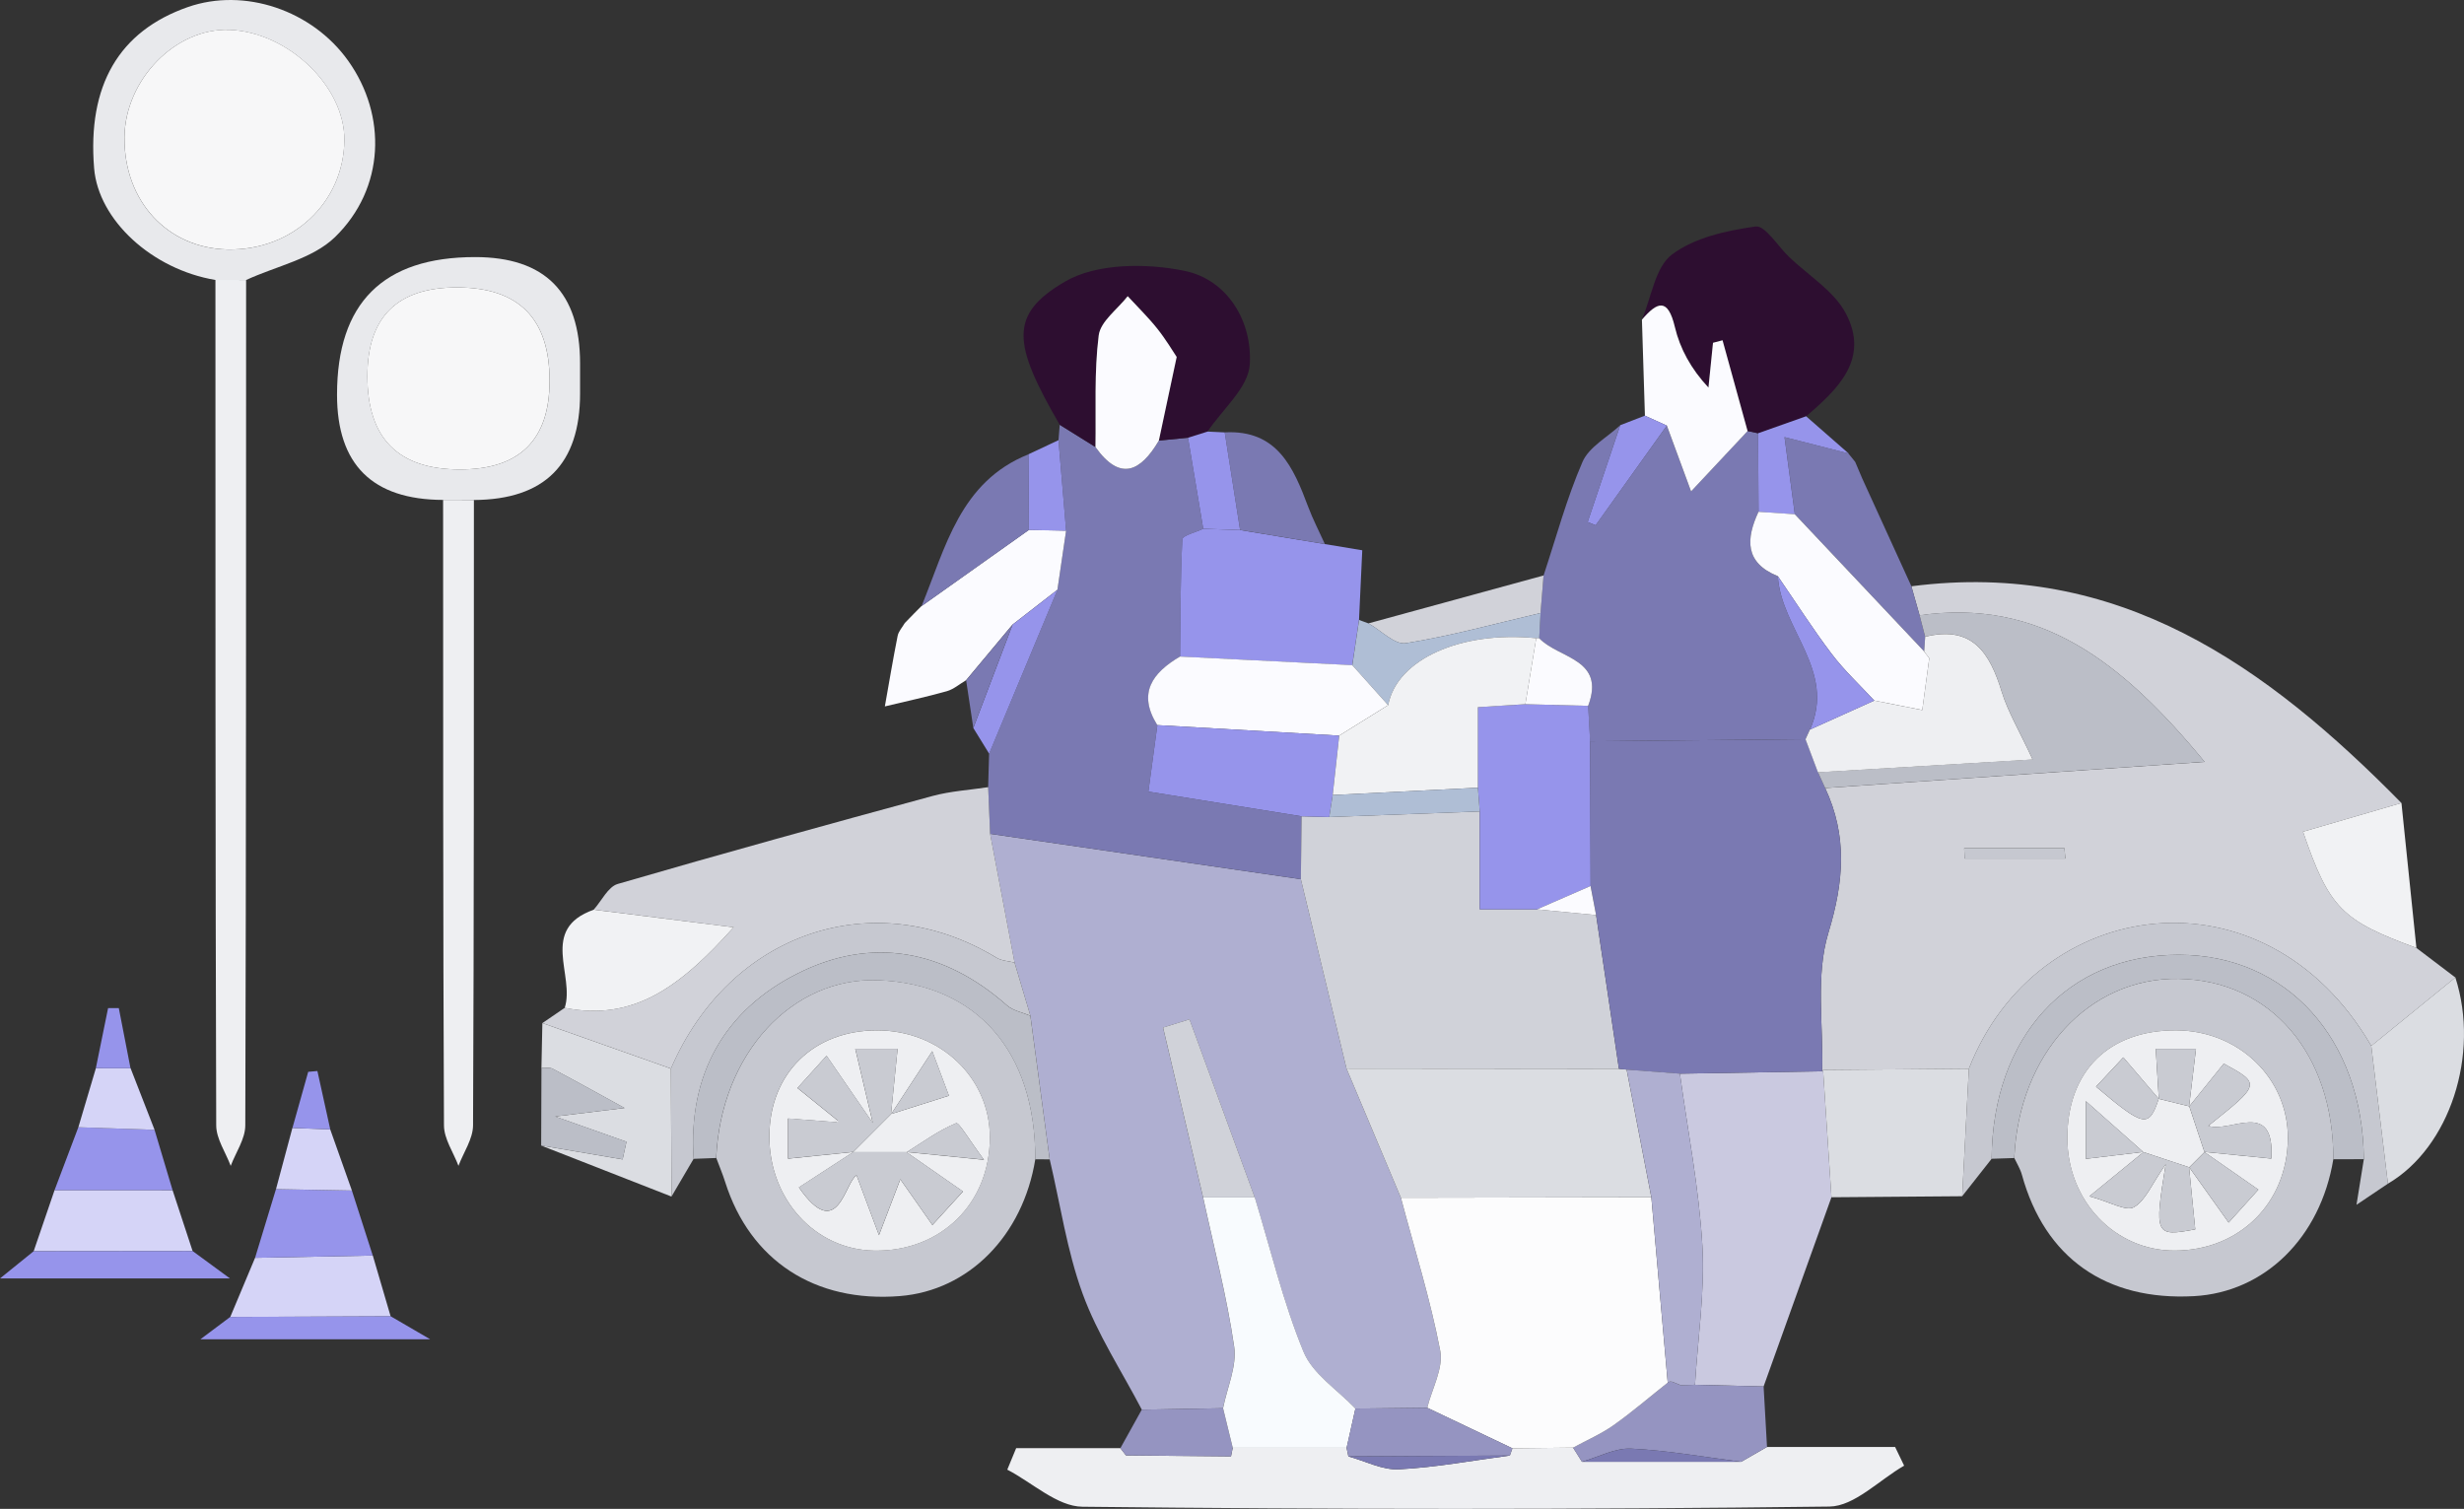 <?xml version="1.0" encoding="UTF-8"?>
<svg id="Calque_2" data-name="Calque 2" xmlns="http://www.w3.org/2000/svg" viewBox="0 0 600 367.41">
  <rect x="0" y="0" width="600" height="367.41" fill="#333333" stroke="none"/>
  <defs>
    <style>
      .cls-1 {
        fill: #2c85f4;
      }

      .cls-1, .cls-2, .cls-3, .cls-4, .cls-5, .cls-6, .cls-7, .cls-8, .cls-9, .cls-10, .cls-11, .cls-12, .cls-13, .cls-14, .cls-15, .cls-16, .cls-17, .cls-18, .cls-19, .cls-20, .cls-21, .cls-22, .cls-23, .cls-24, .cls-25 {
        stroke-width: 0px;
      }

      .cls-2 {
        fill: #fbfbff;
      }

      .cls-3 {
        fill: #9694eb;
      }

      .cls-4 {
        fill: #9594c1;
      }

      .cls-5 {
        fill: #f8fbfe;
      }

      .cls-6 {
        fill: #dbdde2;
      }

      .cls-7 {
        fill: #7a79b2;
      }

      .cls-8 {
        fill: #f7f7f8;
      }

      .cls-9 {
        fill: #f1f2f4;
      }

      .cls-10 {
        fill: #e8e9ec;
      }

      .cls-11 {
        fill: #afafd1;
      }

      .cls-12 {
        fill: #073f86;
      }

      .cls-13 {
        fill: #c6c8d0;
      }

      .cls-14 {
        fill: #92c2fd;
      }

      .cls-15 {
        fill: #cac9e0;
      }

      .cls-16 {
        fill: #c9cbd2;
      }

      .cls-17 {
        fill: #eeeff2;
      }

      .cls-18 {
        fill: #d0d2d9;
      }

      .cls-19 {
        fill: #d1d2d9;
      }

      .cls-20 {
        fill: #afbed5;
      }

      .cls-21 {
        fill: #bbbec7;
      }

      .cls-22 {
        fill: #d5d4f7;
      }

      .cls-23 {
        fill: #fcfcfd;
      }

      .cls-24 {
        fill: #2d0e30;
      }

      .cls-25 {
        fill: #4f9cfc;
      }
    </style>
  </defs>
  <g id="conduite">
    <path class="cls-11" d="m278.04,343.25c-4.9-9.38-10.83-18.39-14.42-28.25-3.82-10.48-5.43-21.77-8.01-32.7-1.57-11.65-3.13-23.3-4.7-34.95-1.29-4.32-2.57-8.64-3.86-12.95-1.99-10.45-3.97-20.9-5.96-31.36,25.23,3.68,50.45,7.37,75.68,11.05,3.71,15.37,7.41,30.75,11.12,46.12,4.41,10.48,8.82,20.96,13.23,31.44,3.3,12.39,7.16,24.68,9.57,37.24.82,4.28-2,9.25-3.16,13.91-5.83.06-11.66.13-17.5.19-4.33-4.57-10.41-8.42-12.64-13.85-4.97-12.1-8.02-24.98-11.85-37.54-5.3-14.46-10.6-28.92-15.9-43.38-2.14.66-4.28,1.33-6.43,1.99,3.25,13.8,6.5,27.59,9.75,41.39,2.61,12.09,5.77,24.11,7.55,36.32.69,4.76-1.71,9.97-2.71,14.98-6.59.12-13.18.24-19.78.36Z"/>
    <path class="cls-19" d="m465.43,142.76c50.47-6.53,86.53,19.44,119.34,52.77-7.99,2.33-15.97,4.66-23.97,6.99,6.4,18.64,9.44,21.62,27.61,28.3,3.16,2.4,6.33,4.8,9.49,7.2-6.83,5.55-13.66,11.1-20.48,16.66-25.94-44.54-81.53-36.68-97.99,5.56-11.84.1-23.67.2-35.51.3,0,0-.21.33-.21.32.31-11.31-1.66-23.3,1.52-33.74,3.79-12.48,4.65-23.57-.79-35.23,29.87-2.06,59.74-4.12,92.4-6.37-20.29-24.64-40.19-39.83-69.41-35.69-.67-2.36-1.33-4.71-2-7.07Zm37.5,66.3c-.08-.85-.16-1.7-.23-2.55h-24.41c.04.85.08,1.7.11,2.55h24.53Z"/>
    <path class="cls-7" d="m316.77,214.08c-25.23-3.68-50.45-7.37-75.68-11.05-.16-3.78-.31-7.57-.47-11.35.08-2.73.15-5.45.23-8.18,5.55-13.3,11.09-26.6,16.64-39.9.7-4.79,1.4-9.58,2.11-14.37-.62-7.35-1.24-14.7-1.85-22.05.1-1.25.21-2.49.3-3.74,2.9,1.81,5.8,3.61,8.7,5.42,6.07,8.48,11.01,5.92,15.45-1.57,2.36-.23,4.73-.47,7.09-.7,1.24,7.39,2.47,14.78,3.71,22.17-1.77.85-5.03,1.63-5.08,2.57-.49,9.5-.45,19.03-.56,28.55-6.72,3.95-10.4,8.9-5.53,16.69-.72,5.31-1.43,10.62-2.19,16.19,13.29,2.14,25.3,4.08,37.31,6.02-.06,5.1-.11,10.21-.17,15.31Z"/>
    <path class="cls-7" d="m375.87,140.13c3.07-9.26,5.61-18.75,9.48-27.66,1.57-3.62,6.04-5.99,9.19-8.93-2.65,7.86-5.29,15.72-7.94,23.58l1.93.79c5.78-8.09,11.56-16.18,17.35-24.27,1.87,5.08,3.75,10.16,5.9,16,4.62-4.94,9.19-9.82,13.76-14.69.86.18,1.72.37,2.57.55.04,6.38.07,12.75.1,19.13-3.07,6.61-3.38,12.4,4.7,15.67.77,12.83,14.25,23.01,7.82,37.34-.36.78-.72,1.57-1.08,2.35-17.49.17-34.97.34-52.46.51-.16-2.88-.32-5.76-.48-8.64,4.38-11.52-7.23-11.49-11.92-16.46.11-2.05.22-4.1.33-6.14.25-3.05.49-6.09.74-9.14Z"/>
    <path class="cls-19" d="m240.63,191.68c.16,3.78.31,7.57.47,11.35,1.99,10.45,3.97,20.9,5.96,31.36-1.47-.38-3.13-.42-4.37-1.17-29.84-18.12-64.98-6.25-79.31,26.98-10.43-3.7-20.86-7.39-31.29-11.09,1.81-1.24,3.62-2.47,5.43-3.71,16.79,3.37,28.21-5.18,41.13-19.62-13.1-1.64-23.59-2.96-34.08-4.28,1.93-2.15,3.49-5.57,5.85-6.26,25.47-7.41,51.05-14.47,76.65-21.42,4.4-1.19,9.04-1.46,13.57-2.15Z"/>
    <path class="cls-17" d="m430.28,352.33c10.4,0,20.79,0,31.19,0,.73,1.52,1.47,3.04,2.2,4.56-6.06,3.47-12.09,9.88-18.2,9.96-60.63.75-121.27.72-181.9.04-6.13-.07-12.2-5.88-18.29-9.03.72-1.74,1.44-3.49,2.16-5.23,8.46,0,16.92,0,25.38,0,.45.59.9,1.17,1.36,1.76,8.53.08,17.05.16,25.58.24.14-.7.28-1.39.42-2.09h27.72c.15.7.3,1.4.44,2.1,4.11,1.12,8.27,3.36,12.31,3.14,9.04-.47,18.01-2.16,27.01-3.35.21-.59.41-1.18.62-1.77,4.93-.05,9.85-.11,14.78-.16.72,1.15,1.44,2.3,2.16,3.44,12.93,0,25.86,0,38.79,0,2.09-1.21,4.19-2.41,6.28-3.62Z"/>
    <path class="cls-13" d="m252.1,282.28c-3.01,18.61-16.22,31.97-32.96,33.31-20.7,1.67-36.48-8.64-42.55-27.75-.63-1.99-1.45-3.93-2.18-5.89,1.13-25.27,18.38-44.13,39.58-43.27,23.85.97,38.17,17.35,38.12,43.59Zm-64.76-5.7c-.08,15.44,11.16,27.73,25.56,27.94,16.19.24,28.13-11.48,28.13-27.59,0-14.54-12.11-26.04-27.44-26.05-15.46-.01-26.17,10.47-26.25,25.7Z"/>
    <path class="cls-13" d="m568.18,282.28c-3.15,19.07-16.69,32.38-33.91,33.33-21.47,1.18-36.35-9.32-41.92-29.55-.39-1.42-1.22-2.73-1.85-4.08,1.08-25.34,18.19-43.99,40.02-43.64,22.38.36,37.73,18.27,37.67,43.93Zm-64.76-5.15c.02,15.3,11.6,27.43,26.15,27.39,15.76-.04,27.41-11.59,27.55-27.3.12-14.6-11.94-26.28-27.2-26.34-16.4-.06-26.52,9.96-26.5,26.25Z"/>
    <path class="cls-15" d="m445.97,291.53c-5.5,15.36-11.01,30.71-16.52,46.07-5.57-.14-11.14-.27-16.71-.41.69-11.28,2.43-22.62,1.8-33.83-.8-14.03-3.56-27.95-5.47-41.92,11.55-.19,23.1-.38,34.65-.58,0,0,.21-.33.21-.33.68,10.33,1.36,20.66,2.04,31Z"/>
    <path class="cls-17" d="m59.93,68.18c-.02,68.62.02,137.24-.2,205.87-.01,3.28-2.31,6.56-3.55,9.84-1.23-3.29-3.52-6.57-3.53-9.86-.22-68.62-.18-137.24-.19-205.87,2.49,0,4.98,0,7.48.01Z"/>
    <path class="cls-24" d="m428.12,105.5c-.86-.18-1.72-.37-2.57-.55-2.03-7.37-4.07-14.73-6.1-22.1l-2.32.61c-.37,3.63-.74,7.27-1.11,10.9-4.25-4.54-6.93-9.48-8.18-14.74-1.7-7.16-4.25-6.2-8.03-1.78,2.32-5.44,3.22-12.75,7.31-15.85,5.47-4.14,13.31-5.84,20.37-6.84,2.32-.33,5.41,4.78,8.15,7.41,4.72,4.53,10.94,8.26,13.83,13.75,5.83,11.04-1.87,18.42-9.67,25.06-3.89,1.38-7.79,2.76-11.69,4.14Z"/>
    <path class="cls-10" d="m107.9,121.73q-25.83-.09-25.83-25.61,0-33.52,33.61-33.52,25.57,0,25.57,25.86v7.38q0,25.76-25.84,25.91c-2.5,0-5,0-7.5-.01Zm25.93-29.03q0-22.71-22.55-22.71-21.81,0-21.81,21.61,0,22.71,22.55,22.71,21.81,0,21.81-21.61Z"/>
    <path class="cls-10" d="m59.93,68.18c-2.49,0-4.98-.01-7.48-.01-15.45-2.58-28.49-14.59-29.53-27.19C21.26,20.81,28.95,7.59,45.74,1.72c13.75-4.8,30.26.73,39.06,13.1,9.43,13.25,8.98,31.04-3.22,42.91-5.45,5.3-14.33,7.07-21.65,10.45Zm-29.62-34.63c-.11,15.45,10.47,26.91,25.12,27.2,15.76.32,28.28-11.41,28.42-26.63.12-13.05-13.72-26.33-28.01-26.85-13.13-.48-25.44,12.18-25.54,26.28Z"/>
    <path class="cls-24" d="m289.28,106.58c-2.36.23-4.73.47-7.09.7,1.39-6.55,2.79-13.1,4.34-20.37-.87-1.29-2.6-4.22-4.7-6.86-2.23-2.79-4.81-5.31-7.23-7.94-2.46,3.17-6.62,6.13-7.06,9.56-1.13,8.95-.64,18.11-.79,27.18-2.9-1.81-5.8-3.62-8.7-5.42-11.5-19.81-12.39-26.84,1.23-34.83,7.74-4.54,19.88-4.57,29.21-2.64,10.42,2.16,16.5,12.29,15.84,22.8-.35,5.63-6.66,10.9-10.28,16.33-1.59.5-3.19,1-4.78,1.5Z"/>
    <path class="cls-3" d="m287.35,159.88c.11-9.52.07-19.05.56-28.55.05-.94,3.31-1.72,5.08-2.57,2.99.1,5.98.2,8.97.3,6.88,1.14,13.76,2.28,20.64,3.42,2.94.49,5.88.97,9.12,1.51-.28,6.13-.53,11.55-.79,16.97-.55,3.67-1.1,7.35-1.65,11.02-13.98-.7-27.96-1.4-41.95-2.09Z"/>
    <path class="cls-13" d="m479.43,260.23c16.46-42.24,72.05-50.1,97.99-5.56,1.35,11.18,2.71,22.37,4.06,33.55-1.84,1.24-3.69,2.48-7.66,5.15.9-5.54,1.35-8.33,1.79-11.11-.24-29.28-18.75-49.74-45.03-49.77-27.05-.03-45.38,19.93-45.6,49.67-2.39,3.04-4.79,6.08-7.18,9.12.54-10.35,1.09-20.7,1.63-31.05Z"/>
    <path class="cls-17" d="m107.9,121.73c2.5,0,5,0,7.5.01-.02,50.77.03,101.53-.21,152.3-.02,3.29-2.31,6.56-3.55,9.84-1.23-3.28-3.52-6.56-3.53-9.85-.24-50.77-.19-101.53-.21-152.3Z"/>
    <path class="cls-6" d="m479.43,260.23c-.54,10.35-1.09,20.7-1.63,31.05-10.61.08-21.22.16-31.83.25-.68-10.33-1.36-20.67-2.04-31,11.83-.1,23.67-.2,35.51-.3Z"/>
    <path class="cls-13" d="m163.37,260.2c14.33-33.23,49.47-45.1,79.31-26.98,1.24.75,2.9.8,4.37,1.17,1.29,4.32,2.57,8.64,3.86,12.95-1.92-.82-4.21-1.22-5.69-2.53-15.39-13.58-32.97-16.85-51.02-7.76-17.8,8.97-26.66,24.59-25.29,45.11-1.8,3.06-3.59,6.13-5.39,9.19-.05-10.39-.1-20.78-.14-31.16Z"/>
    <path class="cls-2" d="m259.6,129.23c-.7,4.79-1.4,9.58-2.11,14.37-3.64,2.83-7.29,5.66-10.93,8.48-3.77,4.52-7.54,9.04-11.32,13.56-1.56.91-3.01,2.2-4.69,2.67-4.98,1.4-10.05,2.49-15.08,3.7,1.02-5.72,1.97-11.46,3.11-17.16.22-1.12,1.14-2.1,1.75-3.15.76-.78,1.52-1.56,2.28-2.34,0,0-.07.07-.07.07.63-.63,1.26-1.26,1.89-1.9,0,0-.03.05-.03.05,8.71-6.18,17.43-12.36,26.14-18.55,3.02.06,6.04.12,9.06.18Z"/>
    <path class="cls-21" d="m484.98,282.16c.21-29.73,18.54-49.7,45.6-49.67,26.28.03,44.79,20.49,45.03,49.77-2.48,0-4.95,0-7.43.01.06-25.67-15.29-43.57-37.67-43.93-21.83-.35-38.93,18.3-40.02,43.64-1.84.06-3.67.12-5.51.18Z"/>
    <path class="cls-21" d="m168.9,282.17c-1.37-20.53,7.49-36.14,25.29-45.11,18.05-9.1,35.64-5.82,51.02,7.76,1.48,1.31,3.77,1.71,5.69,2.53,1.57,11.65,3.14,23.3,4.7,34.95-1.17,0-2.34,0-3.51-.01.06-26.24-14.27-42.62-38.12-43.59-21.2-.86-38.45,18-39.58,43.27-1.84.07-3.67.14-5.51.21Z"/>
    <path class="cls-9" d="m144.56,221.51c10.49,1.32,20.98,2.63,34.08,4.28-12.93,14.44-24.34,22.99-41.13,19.62,2.57-7.9-6.27-19.16,7.05-23.89Z"/>
    <path class="cls-9" d="m588.41,230.82c-18.18-6.68-21.21-9.66-27.61-28.3,8-2.33,15.99-4.66,23.97-6.99,1.21,11.76,2.43,23.52,3.64,35.28Z"/>
    <path class="cls-6" d="m581.48,288.22c-1.35-11.18-2.7-22.37-4.06-33.55,6.83-5.55,13.65-11.1,20.48-16.66,6.03,18.78-1.38,41.41-16.42,50.21Z"/>
    <path class="cls-6" d="m163.37,260.2c.05,10.39.09,20.78.14,31.16-10.58-4.14-21.16-8.28-31.74-12.42,6.61,1.13,13.22,2.25,19.84,3.38.31-1.43.63-2.86.94-4.3-5.94-2.1-11.88-4.21-17.36-6.15,5.74-.7,11.32-1.39,16.9-2.07-5.84-3.2-11.65-6.44-17.53-9.56-.73-.39-1.8-.14-2.72-.18.08-3.65.15-7.29.23-10.94,10.43,3.7,20.86,7.39,31.29,11.09Z"/>
    <path class="cls-7" d="m465.43,142.76c.67,2.36,1.33,4.71,2,7.07.45,1.74.9,3.48,1.36,5.23-.08,1.18-.16,2.37-.24,3.55-10.5-11.13-21-22.26-31.49-33.39-.77-5.79-1.55-11.57-2.51-18.78,6.47,1.65,11.03,2.81,15.6,3.97,0,0-.07,0-.07,0,.57.7,1.13,1.39,1.7,2.09,0,0-.05-.08-.05-.08.57,1.34,1.14,2.69,1.71,4.03,4,8.77,8,17.54,12,26.31Z"/>
    <path class="cls-2" d="m399.81,77.85c3.78-4.42,6.33-5.38,8.03,1.78,1.25,5.27,3.93,10.2,8.18,14.74.37-3.63.74-7.27,1.11-10.9l2.32-.61c2.04,7.37,4.07,14.73,6.1,22.1-4.57,4.88-9.14,9.76-13.76,14.69-2.16-5.85-4.03-10.93-5.9-16.01-1.78-.81-3.56-1.62-5.34-2.42-.24-7.79-.49-15.58-.73-23.37Z"/>
    <path class="cls-4" d="m412.74,337.19c5.57.14,11.14.27,16.71.41.28,4.91.56,9.82.83,14.73-2.09,1.21-4.19,2.41-6.28,3.62-8.93-1.14-17.83-2.77-26.79-3.21-3.94-.19-7.99,2.06-12,3.2-.72-1.15-1.44-2.3-2.16-3.44,3.29-1.79,6.78-3.29,9.82-5.44,4.57-3.22,8.82-6.9,13.21-10.38,0,0,.53-.27.53-.27,0,0,.59.06.59.06.69.28,1.39.56,2.09.84,1.14-.04,2.29-.08,3.43-.12Z"/>
    <path class="cls-22" d="m90.78,305.72c1.45,4.93,2.9,9.86,4.34,14.8-13.02.05-26.03.1-39.05.16,2.01-4.8,4.03-9.6,6.04-14.4,9.55-.19,19.11-.37,28.67-.56Z"/>
    <path class="cls-22" d="m42.02,289.8c1.63,4.94,3.25,9.89,4.88,14.83-12.9.01-25.8.03-38.7.04,1.7-4.96,3.39-9.92,5.09-14.88,9.58,0,19.15,0,28.73.01Z"/>
    <path class="cls-3" d="m90.78,305.72c-9.56.19-19.11.37-28.67.56,1.7-5.57,3.4-11.15,5.09-16.72,6.16.11,12.33.22,18.49.34,1.69,5.28,3.39,10.55,5.08,15.83Z"/>
    <path class="cls-7" d="m250.54,129.05c-8.71,6.18-17.43,12.36-26.14,18.55,5.87-14.3,9.35-30.28,26.03-36.97.04,6.14.07,12.29.11,18.43Z"/>
    <path class="cls-7" d="m322.61,132.47c-6.88-1.14-13.76-2.28-20.64-3.42-1.25-7.92-2.49-15.84-3.74-23.77,12.78-.67,16.71,8.5,20.32,18.13,1.16,3.09,2.7,6.04,4.06,9.05Z"/>
    <path class="cls-3" d="m42.02,289.8c-9.58,0-19.15,0-28.73-.01,1.93-5.1,3.86-10.21,5.79-15.31,6.18.21,12.36.42,18.55.63,1.46,4.9,2.93,9.8,4.39,14.69Z"/>
    <path class="cls-19" d="m375.87,140.13c-.25,3.05-.49,6.09-.74,9.14-10.91,2.56-21.75,5.57-32.79,7.35-2.71.44-6.06-3.11-9.11-4.83,14.21-3.89,28.42-7.77,42.64-11.66Z"/>
    <path class="cls-3" d="m8.2,304.67c12.9-.01,25.8-.03,38.7-.04,2.23,1.64,4.46,3.28,9.09,6.67H0c4.04-3.27,6.12-4.95,8.2-6.63Z"/>
    <path class="cls-21" d="m131.85,260.05c.91.05,1.99-.2,2.72.18,5.88,3.12,11.7,6.36,17.53,9.56-5.58.69-11.17,1.37-16.9,2.07,5.48,1.94,11.42,4.05,17.36,6.15-.31,1.43-.63,2.86-.94,4.3-6.61-1.13-13.22-2.26-19.84-3.38.02-6.29.05-12.59.07-18.89Z"/>
    <path class="cls-3" d="m246.57,152.09c3.64-2.83,7.29-5.65,10.93-8.48-5.55,13.3-11.09,26.6-16.64,39.9-1.29-2.08-2.57-4.16-3.85-6.24,3.19-8.39,6.38-16.78,9.56-25.17Z"/>
    <path class="cls-20" d="m333.24,151.79c3.06,1.72,6.41,5.27,9.11,4.83,11.04-1.79,21.88-4.8,32.79-7.35-.11,2.05-.22,4.1-.33,6.14,0,0-.72-.01-.72-.01-18.4-1.86-33.97,5.19-36.06,16.31-2.91-3.24-5.82-6.49-8.73-9.73.55-3.67,1.1-7.35,1.65-11.02.76.28,1.53.56,2.29.84Z"/>
    <path class="cls-3" d="m56.08,320.67c13.02-.05,26.03-.1,39.05-.16,2.07,1.21,4.14,2.41,9.63,5.61h-55.97c3.56-2.66,5.42-4.06,7.29-5.46Z"/>
    <path class="cls-4" d="m274.18,354.39c-.45-.59-.91-1.18-1.36-1.76,1.74-3.13,3.48-6.25,5.21-9.38,6.59-.12,13.18-.24,19.78-.36.79,3.21,1.58,6.43,2.36,9.64-.14.7-.28,1.39-.42,2.09-8.53-.08-17.05-.16-25.58-.24Z"/>
    <path class="cls-3" d="m450.14,110.41c-4.56-1.16-9.13-2.32-15.6-3.97.96,7.21,1.74,13,2.51,18.78-2.94-.2-5.88-.39-8.83-.59-.04-6.38-.07-12.76-.11-19.13,3.9-1.38,7.79-2.76,11.69-4.14,3.44,3.02,6.89,6.03,10.33,9.04Z"/>
    <path class="cls-22" d="m37.63,275.11c-6.18-.21-12.36-.42-18.55-.63,1.42-4.79,2.84-9.59,4.27-14.38,2.81,0,5.63.01,8.45.02,1.95,5,3.89,9.99,5.84,14.99Z"/>
    <path class="cls-22" d="m85.7,289.89c-6.16-.11-12.33-.22-18.49-.34,1.33-4.96,2.66-9.93,3.99-14.89,3.07.11,6.14.22,9.21.34,1.76,4.96,3.52,9.93,5.28,14.89Z"/>
    <path class="cls-3" d="m298.23,105.29c1.25,7.92,2.49,15.84,3.74,23.77-2.99-.1-5.98-.2-8.97-.3-1.24-7.39-2.47-14.78-3.71-22.17,1.6-.5,3.19-1,4.78-1.5,1.39.07,2.77.13,4.16.2Z"/>
    <path class="cls-3" d="m250.54,129.05c-.04-6.14-.07-12.29-.11-18.43,2.44-1.15,4.88-2.3,7.32-3.44.62,7.35,1.24,14.7,1.86,22.05-3.02-.06-6.04-.12-9.06-.18Z"/>
    <path class="cls-3" d="m400.54,101.21c1.78.81,3.56,1.62,5.34,2.42-5.78,8.09-11.56,16.18-17.34,24.27l-1.93-.79c2.65-7.86,5.29-15.72,7.94-23.58,2-.77,4-1.55,6-2.32Z"/>
    <path class="cls-7" d="m246.57,152.09c-3.19,8.39-6.38,16.78-9.56,25.17-.58-3.87-1.17-7.74-1.75-11.61,3.77-4.52,7.54-9.04,11.32-13.57Z"/>
    <path class="cls-3" d="m31.79,260.12c-2.82,0-5.63-.01-8.45-.02.99-4.88,1.99-9.75,2.98-14.63.87,0,1.74,0,2.61,0,.95,4.88,1.9,9.77,2.85,14.65Z"/>
    <path class="cls-3" d="m80.42,275c-3.07-.11-6.14-.22-9.21-.34,1.28-4.56,2.56-9.12,3.84-13.67.75-.07,1.5-.13,2.24-.2,1.04,4.74,2.09,9.47,3.13,14.21Z"/>
    <path class="cls-1" d="m453.43,116.45c-.57-1.34-1.14-2.69-1.71-4.03.57,1.34,1.14,2.69,1.71,4.03Z"/>
    <path class="cls-1" d="m451.77,112.5c-.57-.7-1.13-1.39-1.7-2.09.57.7,1.13,1.39,1.7,2.09Z"/>
    <path class="cls-14" d="m224.44,147.55c-.63.63-1.26,1.26-1.89,1.9.63-.63,1.26-1.26,1.89-1.9Z"/>
    <path class="cls-14" d="m222.61,149.38c-.76.78-1.52,1.56-2.28,2.34.76-.78,1.52-1.56,2.28-2.34Z"/>
    <path class="cls-18" d="m316.77,214.08c.06-5.1.11-10.21.17-15.31,2.24.06,4.49.12,6.73.18,12.22-.45,24.43-.9,36.65-1.36v23.84h13.94c4.8.46,9.6.93,14.4,1.39,1.85,12.48,3.71,24.96,5.56,37.45-22.11-.02-44.22-.04-66.33-.06-3.71-15.37-7.41-30.75-11.12-46.12Z"/>
    <path class="cls-23" d="m406.09,336.68c-4.39,3.48-8.64,7.15-13.21,10.38-3.04,2.14-6.53,3.65-9.82,5.44-4.93.05-9.85.11-14.78.16-6.91-3.29-13.83-6.58-20.74-9.87,1.16-4.66,3.98-9.63,3.16-13.91-2.41-12.56-6.28-24.84-9.57-37.24,20.33-.04,40.65-.08,60.98-.11,1.33,15.05,2.66,30.1,3.99,45.15Z"/>
    <path class="cls-6" d="m402.1,291.53c-20.33.04-40.65.08-60.98.11-4.41-10.48-8.82-20.96-13.23-31.44,22.11.02,44.22.04,66.33.06.63.06,1.25.12,1.87.18,2,10.36,4.01,20.72,6.01,31.08Z"/>
    <path class="cls-5" d="m300.18,352.54c-.79-3.21-1.57-6.43-2.36-9.64.99-5.01,3.4-10.22,2.71-14.98-1.78-12.21-4.94-24.23-7.55-36.32,4.19,0,8.38,0,12.58,0,3.83,12.56,6.88,25.45,11.85,37.54,2.23,5.43,8.31,9.28,12.64,13.85-.71,3.19-1.43,6.37-2.14,9.56h-27.72Z"/>
    <path class="cls-18" d="m305.55,291.59c-4.19,0-8.38,0-12.58,0-3.25-13.8-6.5-27.59-9.75-41.39,2.14-.66,4.28-1.33,6.43-1.99,5.3,14.46,10.6,28.92,15.9,43.38Z"/>
    <path class="cls-4" d="m327.9,352.54c.71-3.19,1.43-6.37,2.14-9.56,5.83-.06,11.67-.13,17.5-.19,6.91,3.29,13.83,6.58,20.74,9.87-.21.59-.41,1.18-.62,1.77-13.11.07-26.21.14-39.32.21-.15-.7-.3-1.4-.44-2.1Z"/>
    <path class="cls-7" d="m396.1,260.45c-.62-.06-1.25-.12-1.87-.18-1.86-12.48-3.71-24.96-5.56-37.45-.45-2.36-.9-4.72-1.34-7.08-.04-11.75-.08-23.49-.12-35.24,17.49-.17,34.97-.34,52.46-.51,1.01,2.68,2.02,5.36,3.03,8.05.58,1.28,1.16,2.57,1.74,3.85,5.44,11.65,4.59,22.75.79,35.23-3.17,10.43-1.21,22.43-1.52,33.74-11.55.19-23.1.39-34.65.58-4.32-.33-8.64-.66-12.97-.98Z"/>
    <path class="cls-21" d="m444.44,191.89c-.58-1.28-1.16-2.57-1.75-3.85,16.98-1.01,33.97-2.03,52.27-3.12-3.3-7.12-6.03-11.63-7.53-16.52-2.89-9.43-7.15-16.23-18.64-13.36-.45-1.74-.9-3.48-1.36-5.23,29.22-4.13,49.11,11.05,69.41,35.69-32.66,2.25-62.53,4.31-92.4,6.37Z"/>
    <path class="cls-13" d="m502.93,209.06h-24.53c-.04-.85-.08-1.7-.11-2.55h24.41c.08.85.16,1.7.23,2.55Z"/>
    <path class="cls-2" d="m329.3,161.97c2.91,3.24,5.82,6.49,8.72,9.73-3.97,2.47-7.94,4.95-11.92,7.42-14.76-.85-29.53-1.71-44.29-2.56-4.87-7.78-1.19-12.74,5.53-16.69,13.98.7,27.96,1.39,41.95,2.09Z"/>
    <path class="cls-3" d="m281.82,176.56c14.76.85,29.53,1.71,44.29,2.56-.53,4.82-1.06,9.64-1.59,14.47-.28,1.79-.56,3.57-.84,5.36-2.24-.06-4.49-.12-6.73-.18-12.01-1.94-24.03-3.88-37.31-6.02.75-5.57,1.47-10.88,2.19-16.19Z"/>
    <path class="cls-2" d="m266.75,108.86c.15-9.07-.34-18.23.79-27.18.43-3.43,4.6-6.39,7.06-9.56,2.43,2.63,5.01,5.15,7.23,7.94,2.1,2.64,3.83,5.57,4.7,6.86-1.55,7.27-2.95,13.82-4.34,20.37-4.43,7.49-9.37,10.06-15.44,1.57Z"/>
    <path class="cls-3" d="m387.2,180.51c.04,11.75.08,23.49.12,35.23-4.35,1.89-8.7,3.79-13.05,5.69h-13.94c0-8.35,0-16.09,0-23.84-.15-1.93-.3-3.85-.45-5.78v-19.61c4.35-.27,7.96-.5,11.56-.73,5.1.13,10.19.26,15.29.4.16,2.88.32,5.76.48,8.64Z"/>
    <path class="cls-17" d="m468.78,155.06c11.49-2.87,15.75,3.92,18.64,13.36,1.5,4.89,4.23,9.4,7.53,16.52-18.29,1.09-35.28,2.1-52.27,3.12-1.01-2.68-2.02-5.36-3.03-8.05.36-.79.72-1.57,1.08-2.36,5.22-2.35,10.44-4.71,15.66-7.06,3.9.77,7.8,1.54,11.7,2.31.57-4.21,1.13-8.42,1.7-12.63-.46-.6-.93-1.19-1.39-1.79l.15.14c.08-1.18.16-2.37.24-3.55Z"/>
    <path class="cls-2" d="m469.79,160.26c-.57,4.21-1.13,8.42-1.7,12.63-3.9-.77-7.8-1.54-11.7-2.31-3.47-3.75-7.26-7.27-10.34-11.33-4.64-6.12-8.79-12.62-13.14-18.96-8.08-3.27-7.77-9.06-4.7-15.67,2.95.2,5.89.39,8.83.59,10.5,11.13,21,22.26,31.49,33.39,0,0-.15-.14-.15-.14.46.6.93,1.19,1.39,1.79Z"/>
    <path class="cls-3" d="m432.92,140.31c4.36,6.34,8.5,12.84,13.14,18.96,3.08,4.06,6.87,7.57,10.34,11.33-5.22,2.35-10.44,4.7-15.66,7.06,6.43-14.33-7.05-24.51-7.82-37.34Z"/>
    <path class="cls-2" d="m386.72,171.87c-5.1-.13-10.19-.26-15.29-.4.88-5.36,1.77-10.72,2.65-16.08,0,0,.72,0,.72.01,4.68,4.98,16.29,4.95,11.92,16.47Z"/>
    <path class="cls-7" d="m385.22,355.94c4-1.14,8.06-3.39,12-3.2,8.96.43,17.86,2.06,26.79,3.21-12.93,0-25.86,0-38.79,0Z"/>
    <path class="cls-7" d="m328.34,354.63c13.11-.07,26.21-.14,39.32-.21-9,1.19-17.97,2.88-27.01,3.35-4.04.21-8.2-2.02-12.31-3.14Z"/>
    <path class="cls-25" d="m274.18,354.39c8.53.08,17.05.16,25.58.24-8.53-.08-17.05-.16-25.58-.24Z"/>
    <path class="cls-17" d="m187.35,276.59c.08-15.23,10.79-25.71,26.25-25.7,15.33.01,27.44,11.51,27.44,26.05,0,16.11-11.94,27.83-28.13,27.59-14.4-.21-25.65-12.5-25.56-27.94Zm33.39,3.96c-4.34,0-8.68,0-13.02,0,3.1-3.1,6.2-6.2,9.29-9.29,4.69-1.48,9.37-2.97,14.06-4.45-1.08-2.88-2.15-5.75-4.06-10.84-4.49,6.86-7.27,11.12-10.05,15.38.51-5.06,1.02-10.13,1.61-15.96h-10.31c1.21,5.15,2.24,9.51,4.26,18.06-5.23-7.61-7.89-11.48-11.25-16.37-2.85,3.16-4.88,5.42-7.09,7.86,3.97,3.21,6.99,5.64,10,8.08l-.22.26c-3.88-.3-7.75-.59-12.07-.92v9.78c5.85-.6,10.88-1.12,15.92-1.63-4.27,2.77-8.53,5.54-13.27,8.63,9.52,13.71,11.17-1.31,14.04-2.94,1.88,5.01,3.67,9.79,5.46,14.57,1.79-4.69,3.59-9.37,5.2-13.6,1.46,2.08,4.01,5.72,7.81,11.13,2.59-2.84,4.7-5.15,7.45-8.17-5.47-3.8-9.65-6.71-13.83-9.62,5.05.51,10.1,1.02,18.94,1.91-3.42-4.58-6.1-9.19-6.77-8.92-4.28,1.76-8.11,4.59-12.09,7.08Z"/>
    <path class="cls-17" d="m503.41,277.13c-.02-16.29,10.1-26.31,26.5-26.25,15.26.06,27.32,11.74,27.2,26.34-.13,15.72-11.78,27.26-27.55,27.3-14.55.04-26.13-12.09-26.15-27.39Zm22.28-9.53c-2.65-3.1-5.3-6.2-8.65-10.13-2.51,2.69-4.56,4.89-6.65,7.13,11.73,9.91,12.89,10.09,15.27,2.96,2.48.61,4.96,1.22,7.44,1.83,1.23,3.72,2.47,7.43,3.7,11.15-1.23,1.23-2.47,2.46-3.7,3.7-3.72-1.23-7.44-2.46-11.16-3.7-3.9-3.45-7.79-6.89-14.02-12.41v14.05c5.23-.63,9.66-1.16,14.09-1.69-3.65,2.98-7.29,5.96-13.23,10.81,5.09,1.39,8.92,3.73,10.82,2.66,2.86-1.61,4.37-5.61,7.76-10.47-2.82,17.27-2.58,17.71,7.2,15.86-.5-5.02-1.01-10.1-1.51-15.18,3.05,4.29,6.11,8.57,9.64,13.53,2.85-3.17,4.8-5.33,7.24-8.03-4.86-3.38-9.03-6.28-13.2-9.18,5.09.51,10.17,1.01,16.35,1.63.88-14.71-10.03-6.13-15.34-7.97,12.77-10.17,12.78-10.22,3.77-15.16-2.81,3.49-5.63,6.98-8.46,10.48.53-4.43,1.06-8.85,1.69-14.07h-9.8c.27,4.43.51,8.32.75,12.21Z"/>
    <path class="cls-11" d="m396.1,260.45c4.32.33,8.64.66,12.97.98,1.91,13.97,4.67,27.89,5.47,41.92.64,11.21-1.11,22.55-1.8,33.83-1.15.04-2.29.08-3.43.12-.7-.28-1.39-.56-2.08-.84l-.59-.06s-.53.27-.53.27c-1.33-15.05-2.66-30.1-3.99-45.15-2-10.36-4.01-20.72-6.01-31.08Z"/>
    <path class="cls-8" d="m133.82,92.7q0,21.61-21.81,21.61-22.55,0-22.55-22.71,0-21.61,21.81-21.61,22.55,0,22.55,22.71Z"/>
    <path class="cls-8" d="m30.31,33.54c.1-14.1,12.41-26.76,25.54-26.28,14.29.52,28.13,13.8,28.01,26.85-.14,15.22-12.67,26.95-28.42,26.63-14.65-.3-25.24-11.76-25.12-27.2Z"/>
    <path class="cls-12" d="m407.22,336.47c.69.28,1.39.56,2.08.84-.69-.28-1.39-.56-2.08-.84Z"/>
    <path class="cls-9" d="m374.09,155.39c-.88,5.36-1.77,10.72-2.65,16.08-3.6.23-7.21.45-11.56.73,0,6.59,0,13.1,0,19.61-11.79.59-23.57,1.19-35.36,1.78.53-4.82,1.06-9.64,1.59-14.47,3.97-2.48,7.94-4.95,11.92-7.42,2.09-11.12,17.66-18.16,36.06-16.3Z"/>
    <path class="cls-20" d="m324.52,193.59c11.78-.59,23.57-1.18,35.36-1.78.15,1.93.3,3.85.45,5.78-12.22.45-24.43.9-36.65,1.36.28-1.79.56-3.57.84-5.36Z"/>
    <path class="cls-2" d="m374.26,221.43c4.35-1.9,8.7-3.79,13.05-5.69.45,2.36.9,4.72,1.35,7.08-4.8-.46-9.6-.93-14.4-1.39Z"/>
    <path class="cls-12" d="m469.79,160.26c-.46-.6-.93-1.19-1.39-1.79.46.6.93,1.19,1.39,1.79Z"/>
    <path class="cls-16" d="m217.02,271.25c-3.1,3.1-6.2,6.2-9.29,9.29,0,0,.09-.06.09-.06-5.04.52-10.08,1.03-15.92,1.63v-9.78c4.32.33,8.2.62,12.07.92.71.44,1.42.88-.97-.6,2.78.81,1.98.58,1.19.35-3.01-2.43-6.03-4.87-10-8.08,2.2-2.44,4.24-4.7,7.09-7.86,3.36,4.89,6.02,8.76,11.25,16.37-2.02-8.55-3.04-12.91-4.26-18.06h10.31c-.59,5.83-1.1,10.9-1.61,15.96l.05-.08Z"/>
    <path class="cls-16" d="m220.66,280.48c4.18,2.91,8.37,5.82,13.83,9.62-2.75,3.02-4.86,5.33-7.45,8.17-3.8-5.42-6.35-9.05-7.81-11.13-1.61,4.22-3.41,8.91-5.2,13.6-1.79-4.78-3.58-9.55-5.46-14.57-2.87,1.63-4.52,16.65-14.04,2.94,4.74-3.08,9.01-5.85,13.27-8.63,0,0-.09.06-.09.06,4.34,0,8.68,0,13.02,0l-.08-.07Z"/>
    <path class="cls-16" d="m220.74,280.55c3.98-2.48,7.81-5.32,12.09-7.08.67-.28,3.35,4.33,6.77,8.92-8.84-.89-13.89-1.4-18.94-1.91,0,0,.08.07.08.07Z"/>
    <path class="cls-16" d="m216.97,271.33c2.78-4.26,5.57-8.52,10.05-15.38,1.9,5.09,2.98,7.97,4.06,10.84-4.69,1.48-9.37,2.97-14.06,4.45,0,0-.05.08-.05.08Z"/>
    <path class="cls-16" d="m533.05,269.46c2.82-3.5,5.64-7,8.46-10.48,9.01,4.95,9,5-3.77,15.16,5.31,1.84,16.22-6.74,15.34,7.97-6.18-.62-11.27-1.12-16.35-1.63,0,0,.08.06.08.06-1.23-3.72-2.47-7.43-3.7-11.15,0,0-.06.07-.06.07Z"/>
    <path class="cls-16" d="m521.95,280.54c3.72,1.23,7.44,2.46,11.16,3.7l-.06-.08c.51,5.08,1.01,10.16,1.51,15.18-9.78,1.85-10.02,1.41-7.2-15.86-3.39,4.86-4.9,8.86-7.76,10.47-1.9,1.07-5.73-1.27-10.82-2.66,5.94-4.85,9.59-7.83,13.23-10.81l-.07.06Z"/>
    <path class="cls-16" d="m533.11,284.24c1.23-1.23,2.47-2.46,3.7-3.7,0,0-.08-.06-.08-.06,4.17,2.9,8.34,5.8,13.2,9.18-2.43,2.7-4.38,4.86-7.24,8.03-3.53-4.96-6.59-9.24-9.64-13.53,0,0,.06.08.06.08Z"/>
    <path class="cls-16" d="m525.67,267.56c-2.38,7.13-3.54,6.96-15.27-2.96,2.09-2.24,4.15-4.45,6.65-7.13,3.35,3.92,6,7.03,8.65,10.13l-.03-.04Z"/>
    <path class="cls-16" d="m533.1,269.39c-2.48-.61-4.96-1.22-7.44-1.83,0,0,.03.04.03.04-.24-3.89-.48-7.78-.75-12.21h9.8c-.63,5.22-1.16,9.65-1.69,14.07,0,0,.06-.07.06-.07Z"/>
    <path class="cls-16" d="m522.01,280.48c-4.43.53-8.86,1.07-14.09,1.69v-14.05c6.23,5.51,10.13,8.96,14.02,12.41,0,0,.07-.06.07-.06Z"/>
    <path class="cls-17" d="m204.18,273c.79.23,1.58.46-1.19-.35,2.4,1.48,1.68,1.04.97.6,0,0,.22-.26.22-.26Z"/>
  </g>
</svg>